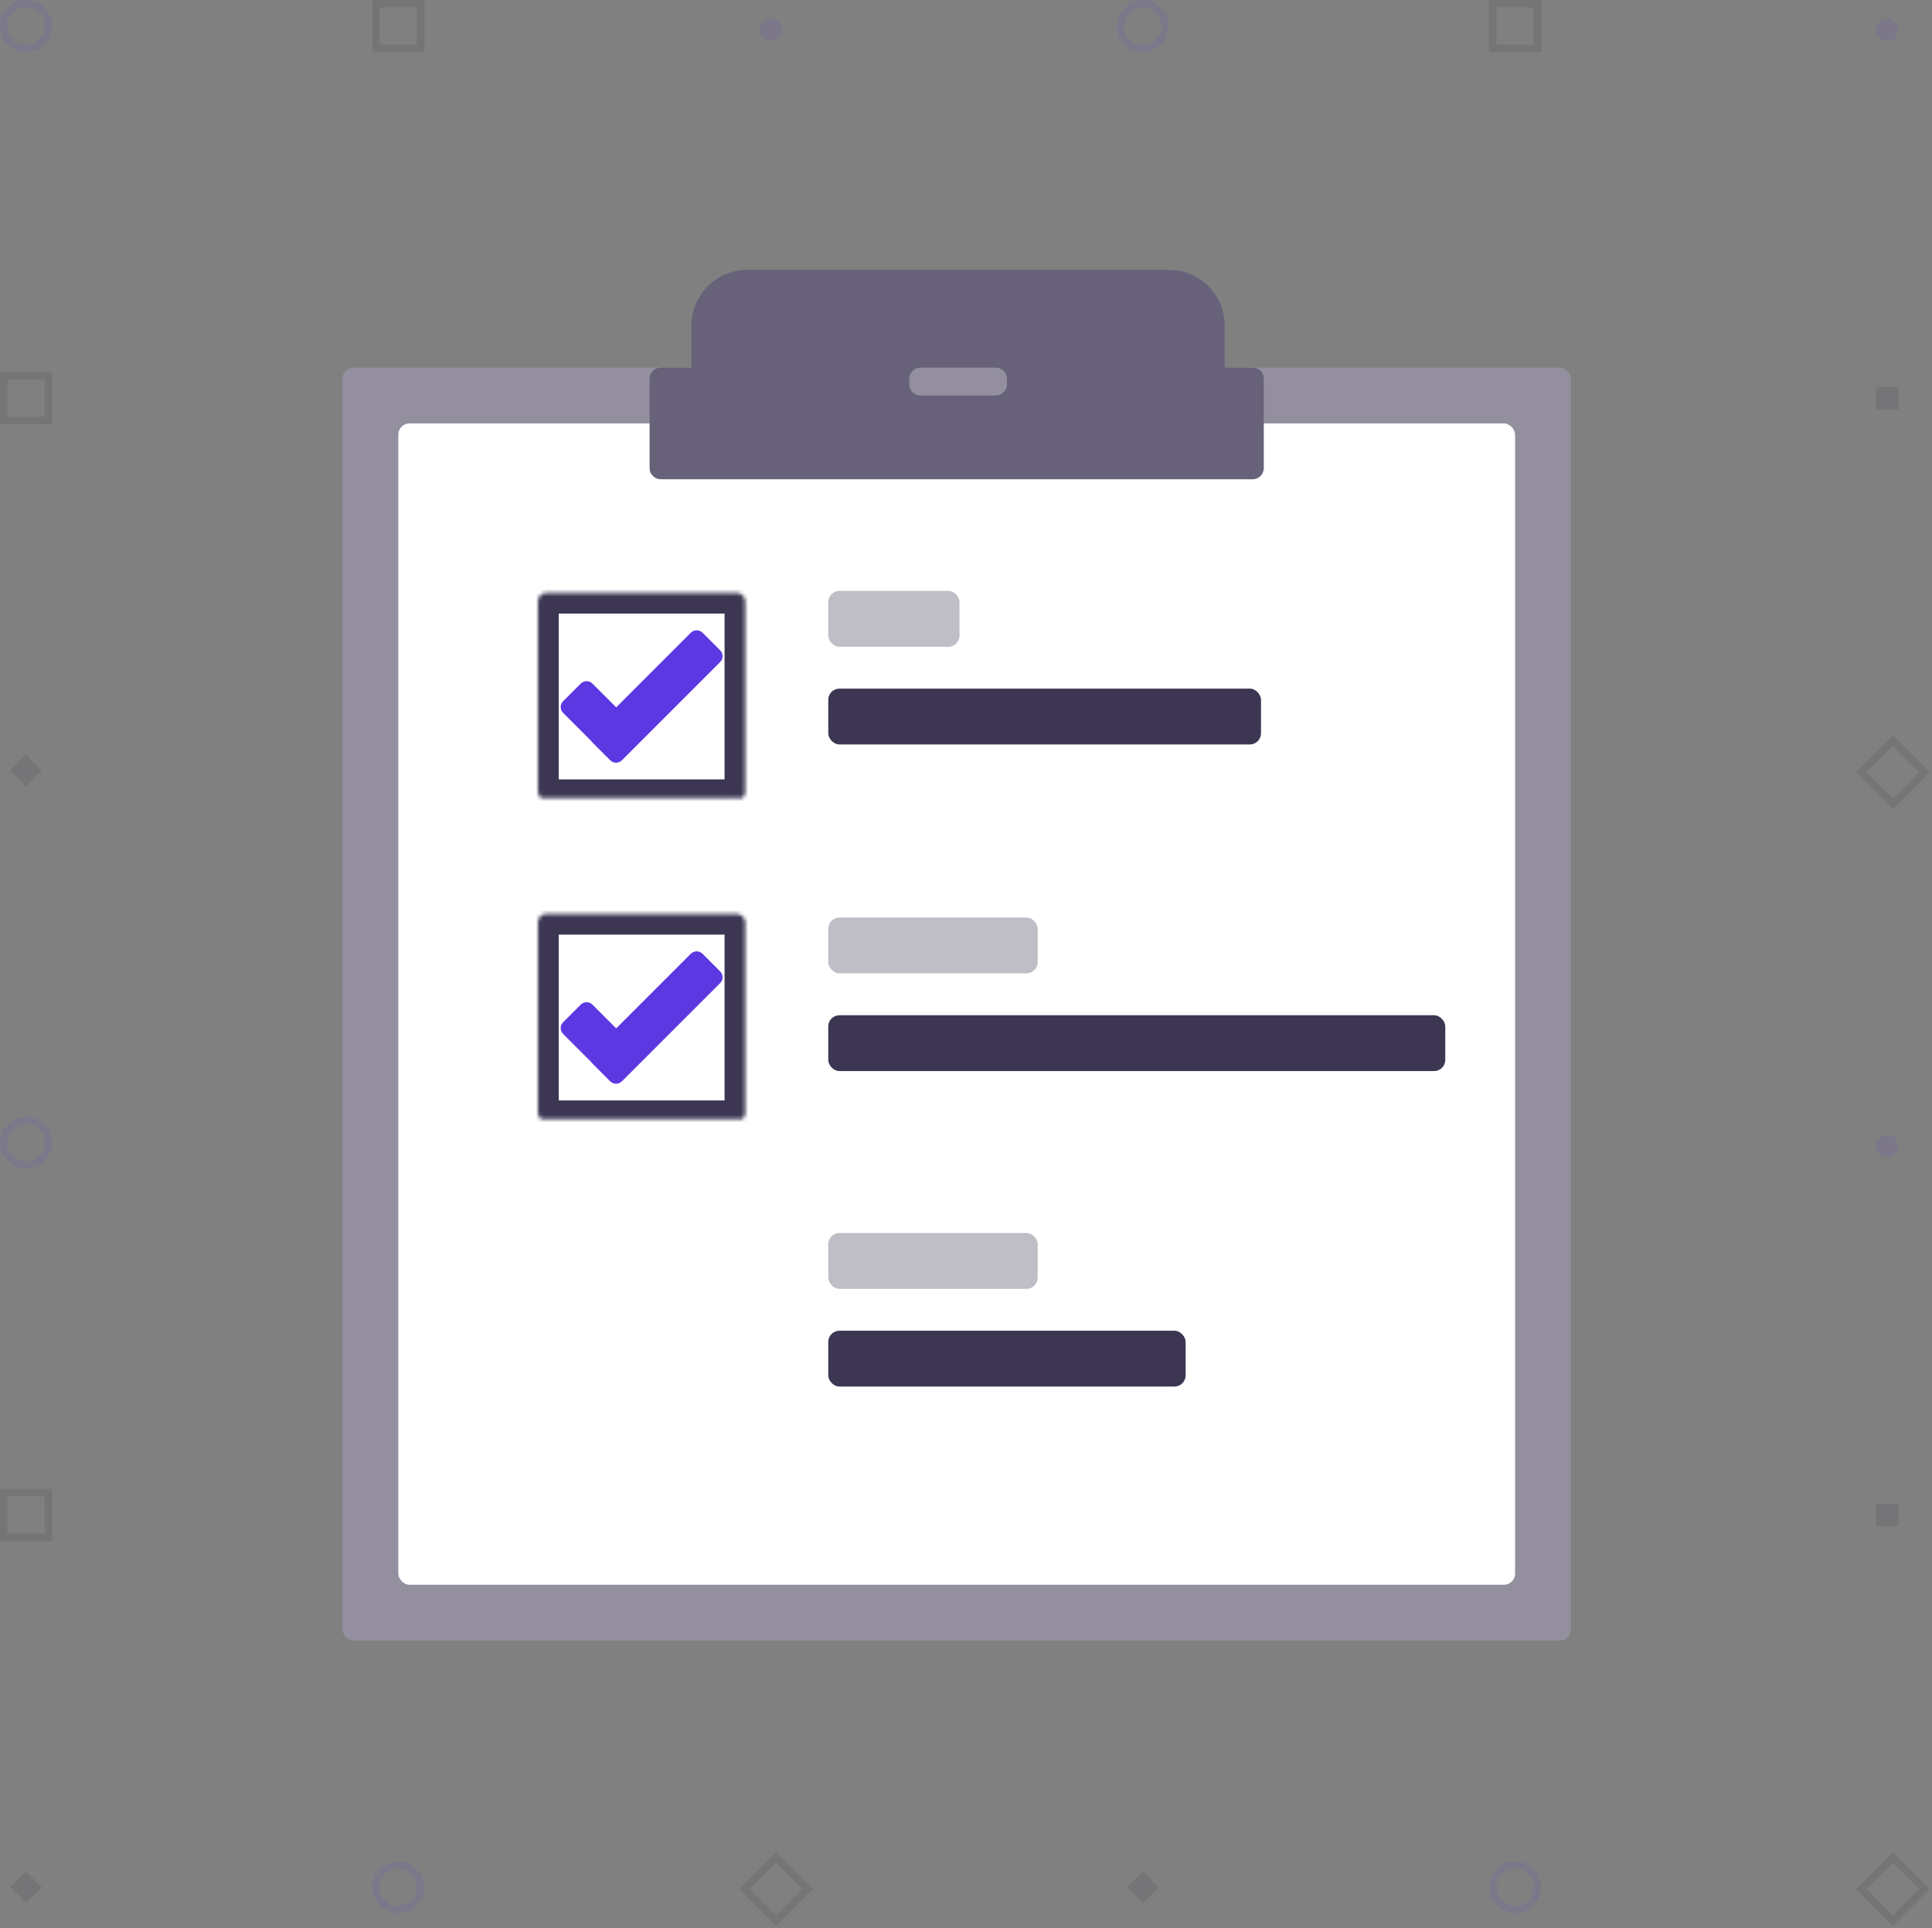 <?xml version="1.0" encoding="UTF-8" standalone="no"?>
<svg width="519px" height="518px" viewBox="0 0 519 518" version="1.1" xmlns="http://www.w3.org/2000/svg" xmlns:xlink="http://www.w3.org/1999/xlink">
    <rect x="0" y="0" width="519" height="518" fill="#808080" stroke="none"/>
    <!-- Generator: Sketch 41.1 (35376) - http://www.bohemiancoding.com/sketch -->
    <title>process-illustration-2</title>
    <desc>Created with Sketch.</desc>
    <defs>
        <rect id="path-1" x="0.02" y="0.517" width="55.693" height="55.693" rx="2.228"></rect>
        <mask id="mask-2" maskContentUnits="userSpaceOnUse" maskUnits="objectBoundingBox" x="0" y="0" width="55.693" height="55.693" fill="white">
            <use xlink:href="#path-1"></use>
        </mask>
        <rect id="path-3" x="0.02" y="0.517" width="55.693" height="55.693" rx="2.228"></rect>
        <mask id="mask-4" maskContentUnits="userSpaceOnUse" maskUnits="objectBoundingBox" x="0" y="0" width="55.693" height="55.693" fill="white">
            <use xlink:href="#path-3"></use>
        </mask>
        <rect id="path-5" x="52.52" y="259.267" width="55.693" height="55.693" rx="2.228"></rect>
        <mask id="mask-6" maskContentUnits="userSpaceOnUse" maskUnits="objectBoundingBox" x="0" y="0" width="55.693" height="55.693" fill="white">
            <use xlink:href="#path-5"></use>
        </mask>
    </defs>
    <g id="Website-2.0" stroke="none" stroke-width="1" fill="none" fill-rule="evenodd">
        <g id="Process-Copy" transform="translate(-123, -1036)">
            <g id="process-2" transform="translate(80, 993)">
                <g id="process-illustration-2">
                    <rect id="Rectangle-18" x="108" y="108" width="384" height="384"></rect>
                    <g id="background">
                        <g>
                            <rect id="Rectangle-10" x="0" y="0" width="300" height="300"></rect>
                            <g id="Group" transform="translate(44, 44)">
                                <circle id="Oval" stroke="#5C38E3" stroke-width="2" opacity="0.1" cx="6" cy="6" r="6"></circle>
                                <circle id="Oval-Copy" stroke="#5C38E3" stroke-width="2" opacity="0.1" cx="106" cy="206" r="6"></circle>
                                <circle id="Oval-2" fill-opacity="0.1" fill="#5C38E3" cx="106" cy="106" r="3"></circle>
                                <circle id="Oval-2-Copy" fill-opacity="0.1" fill="#5C38E3" cx="206" cy="7" r="3"></circle>
                                <rect id="Rectangle-5" stroke="#1A1529" stroke-width="2" opacity="0.1" x="0" y="100" width="12" height="12"></rect>
                                <rect id="Rectangle-5-Copy-3" stroke="#1A1529" stroke-width="2" opacity="0.1" x="100" y="0" width="12" height="12"></rect>
                                <rect id="Rectangle-5-Copy" stroke="#1A1529" stroke-width="2" opacity="0.1" transform="translate(207.485, 206.485) rotate(45) translate(-207.485, -206.485) " x="201.485" y="200.485" width="12" height="12"></rect>
                                <rect id="Rectangle-6" fill="#1A1529" opacity="0.1" x="203" y="103" width="6" height="6"></rect>
                                <rect id="Rectangle-6-Copy" fill="#1A1529" opacity="0.1" transform="translate(6, 206) rotate(45) translate(-6, -206) " x="3" y="203" width="6" height="6"></rect>
                            </g>
                        </g>
                        <g id="background-copy-3" transform="translate(300, 0)">
                            <rect id="Rectangle-10" x="0" y="0" width="300" height="300"></rect>
                            <g id="Group" transform="translate(44, 44)">
                                <circle id="Oval" stroke="#5C38E3" stroke-width="2" opacity="0.1" cx="6" cy="6" r="6"></circle>
                                <circle id="Oval-Copy" stroke="#5C38E3" stroke-width="2" opacity="0.1" cx="106" cy="206" r="6"></circle>
                                <circle id="Oval-2" fill-opacity="0.1" fill="#5C38E3" cx="106" cy="106" r="3"></circle>
                                <circle id="Oval-2-Copy" fill-opacity="0.1" fill="#5C38E3" cx="206" cy="7" r="3"></circle>
                                <rect id="Rectangle-5" stroke="#1A1529" stroke-width="2" opacity="0.1" x="0" y="100" width="12" height="12"></rect>
                                <rect id="Rectangle-5-Copy-3" stroke="#1A1529" stroke-width="2" opacity="0.1" x="100" y="0" width="12" height="12"></rect>
                                <rect id="Rectangle-5-Copy" stroke="#1A1529" stroke-width="2" opacity="0.1" transform="translate(207.485, 206.485) rotate(45) translate(-207.485, -206.485) " x="201.485" y="200.485" width="12" height="12"></rect>
                                <rect id="Rectangle-6" fill="#1A1529" opacity="0.1" x="203" y="103" width="6" height="6"></rect>
                                <rect id="Rectangle-6-Copy" fill="#1A1529" opacity="0.1" transform="translate(6, 206) rotate(45) translate(-6, -206) " x="3" y="203" width="6" height="6"></rect>
                            </g>
                        </g>
                        <g id="background-copy" transform="translate(0, 300)">
                            <rect id="Rectangle-10" x="0" y="0" width="300" height="300"></rect>
                            <g id="Group" transform="translate(44, 44)">
                                <circle id="Oval" stroke="#5C38E3" stroke-width="2" opacity="0.1" cx="6" cy="6" r="6"></circle>
                                <circle id="Oval-Copy" stroke="#5C38E3" stroke-width="2" opacity="0.1" cx="106" cy="206" r="6"></circle>
                                <circle id="Oval-2" fill-opacity="0.1" fill="#5C38E3" cx="106" cy="106" r="3"></circle>
                                <circle id="Oval-2-Copy" fill-opacity="0.1" fill="#5C38E3" cx="206" cy="7" r="3"></circle>
                                <rect id="Rectangle-5" stroke="#1A1529" stroke-width="2" opacity="0.1" x="0" y="100" width="12" height="12"></rect>
                                <rect id="Rectangle-5-Copy-3" stroke="#1A1529" stroke-width="2" opacity="0.1" x="100" y="0" width="12" height="12"></rect>
                                <rect id="Rectangle-5-Copy" stroke="#1A1529" stroke-width="2" opacity="0.1" transform="translate(207.485, 206.485) rotate(45) translate(-207.485, -206.485) " x="201.485" y="200.485" width="12" height="12"></rect>
                                <rect id="Rectangle-6" fill="#1A1529" opacity="0.1" x="203" y="103" width="6" height="6"></rect>
                                <rect id="Rectangle-6-Copy" fill="#1A1529" opacity="0.1" transform="translate(6, 206) rotate(45) translate(-6, -206) " x="3" y="203" width="6" height="6"></rect>
                            </g>
                        </g>
                        <g id="background-copy-2" transform="translate(300, 300)">
                            <rect id="Rectangle-10" x="0" y="0" width="300" height="300"></rect>
                            <g id="Group" transform="translate(44, 44)">
                                <circle id="Oval" stroke="#5C38E3" stroke-width="2" opacity="0.1" cx="6" cy="6" r="6"></circle>
                                <circle id="Oval-Copy" stroke="#5C38E3" stroke-width="2" opacity="0.1" cx="106" cy="206" r="6"></circle>
                                <circle id="Oval-2" fill-opacity="0.1" fill="#5C38E3" cx="106" cy="106" r="3"></circle>
                                <circle id="Oval-2-Copy" fill-opacity="0.1" fill="#5C38E3" cx="206" cy="7" r="3"></circle>
                                <rect id="Rectangle-5" stroke="#1A1529" stroke-width="2" opacity="0.1" x="0" y="100" width="12" height="12"></rect>
                                <rect id="Rectangle-5-Copy-3" stroke="#1A1529" stroke-width="2" opacity="0.1" x="100" y="0" width="12" height="12"></rect>
                                <rect id="Rectangle-5-Copy" stroke="#1A1529" stroke-width="2" opacity="0.1" transform="translate(207.485, 206.485) rotate(45) translate(-207.485, -206.485) " x="201.485" y="200.485" width="12" height="12"></rect>
                                <rect id="Rectangle-6" fill="#1A1529" opacity="0.1" x="203" y="103" width="6" height="6"></rect>
                                <rect id="Rectangle-6-Copy" fill="#1A1529" opacity="0.1" transform="translate(6, 206) rotate(45) translate(-6, -206) " x="3" y="203" width="6" height="6"></rect>
                            </g>
                        </g>
                    </g>
                    <g id="illustration-planning" transform="translate(135, 115.5)">
                        <rect id="Rectangle-12" fill="#938F9F" x="0" y="26.25" width="330" height="342" rx="3"></rect>
                        <g id="Group-2" transform="translate(15, 41.25)"></g>
                        <rect id="Rectangle-12" fill="#FFFFFF" x="15" y="41.25" width="300" height="312" rx="3"></rect>
                        <g id="Group" transform="translate(130.5, 86.25)">
                            <rect id="Rectangle-8-Copy" fill="#BFBDC5" x="0" y="0" width="35.25" height="15" rx="3"></rect>
                            <rect id="Rectangle-8" fill="#3C3653" x="0" y="26.25" width="116.25" height="15" rx="3"></rect>
                        </g>
                        <g id="Group-Copy" transform="translate(130.5, 174)">
                            <rect id="Rectangle-8-Copy" fill="#BFBDC5" x="0" y="0" width="56.25" height="15" rx="3"></rect>
                            <rect id="Rectangle-8" fill="#3C3653" x="0" y="26.25" width="165.75" height="15" rx="3"></rect>
                        </g>
                        <g id="Group-Copy-2" transform="translate(130.5, 258.75)">
                            <rect id="Rectangle-8-Copy" fill="#BFBDC5" x="0" y="0" width="56.25" height="15" rx="3"></rect>
                            <rect id="Rectangle-8" fill="#3C3653" x="0" y="26.25" width="96" height="15" rx="3"></rect>
                        </g>
                        <path d="M93.75,26.25 L85.505,26.25 C83.852,26.25 82.5,27.593 82.5,29.25 L82.5,53.25 C82.5,54.903 83.845,56.25 85.505,56.25 L244.495,56.25 C246.148,56.25 247.5,54.907 247.5,53.25 L247.5,29.25 C247.5,27.597 246.155,26.25 244.495,26.25 L237,26.25 L237,15 C237,6.714 230.283,0 221.997,0 L165,0 C129,9.23293922e-16 108.756,2.69706789e-16 108.756,2.69706789e-16 C100.47,1.41794778e-16 93.75,6.716 93.75,15 L93.75,26.25 Z M152.25,29.257 C152.25,27.596 153.588,26.25 155.248,26.25 L175.502,26.25 C177.158,26.25 178.5,27.591 178.5,29.257 L178.5,30.743 C178.5,32.404 177.162,33.75 175.502,33.75 L155.248,33.75 C153.592,33.75 152.25,32.409 152.25,30.743 L152.25,29.257 Z" id="Combined-Shape" fill="#676279"></path>
                        <g id="Group-3" transform="translate(52.5, 86.25)">
                            <path d="M21.035,31.278 L14.655,24.898 C13.787,24.03 12.374,24.028 11.505,24.898 L6.778,29.624 C5.902,30.5 5.909,31.904 6.779,32.774 L14.38,40.376 C14.468,40.515 14.573,40.647 14.694,40.769 L19.42,45.495 C20.296,46.371 21.702,46.364 22.573,45.492 L48.953,19.112 C49.83,18.235 49.826,16.829 48.956,15.959 L44.23,11.233 C43.354,10.357 41.948,10.364 41.077,11.236 L21.035,31.278 Z" id="Combined-Shape" fill="#5C38E3"></path>
                            <use id="Rectangle-17" stroke="#3C3653" mask="url(#mask-2)" stroke-width="11.139" xlink:href="#path-1"></use>
                        </g>
                        <g id="Group-3-Copy" transform="translate(52.5, 172.5)">
                            <path d="M21.035,31.278 L14.655,24.898 C13.787,24.03 12.374,24.028 11.505,24.898 L6.778,29.624 C5.902,30.5 5.909,31.904 6.779,32.774 L14.38,40.376 C14.468,40.515 14.573,40.647 14.694,40.769 L19.42,45.495 C20.296,46.371 21.702,46.364 22.573,45.492 L48.953,19.112 C49.83,18.235 49.826,16.829 48.956,15.959 L44.23,11.233 C43.354,10.357 41.948,10.364 41.077,11.236 L21.035,31.278 Z" id="Combined-Shape" fill="#5C38E3"></path>
                            <use id="Rectangle-17" stroke="#3C3653" mask="url(#mask-4)" stroke-width="11.139" xlink:href="#path-3"></use>
                        </g>
                        <use id="Rectangle-17" stroke="#3C3653" mask="url(#mask-6)" stroke-width="11.139" xlink:href="#path-5"></use>
                    </g>
                </g>
            </g>
        </g>
    </g>
</svg>